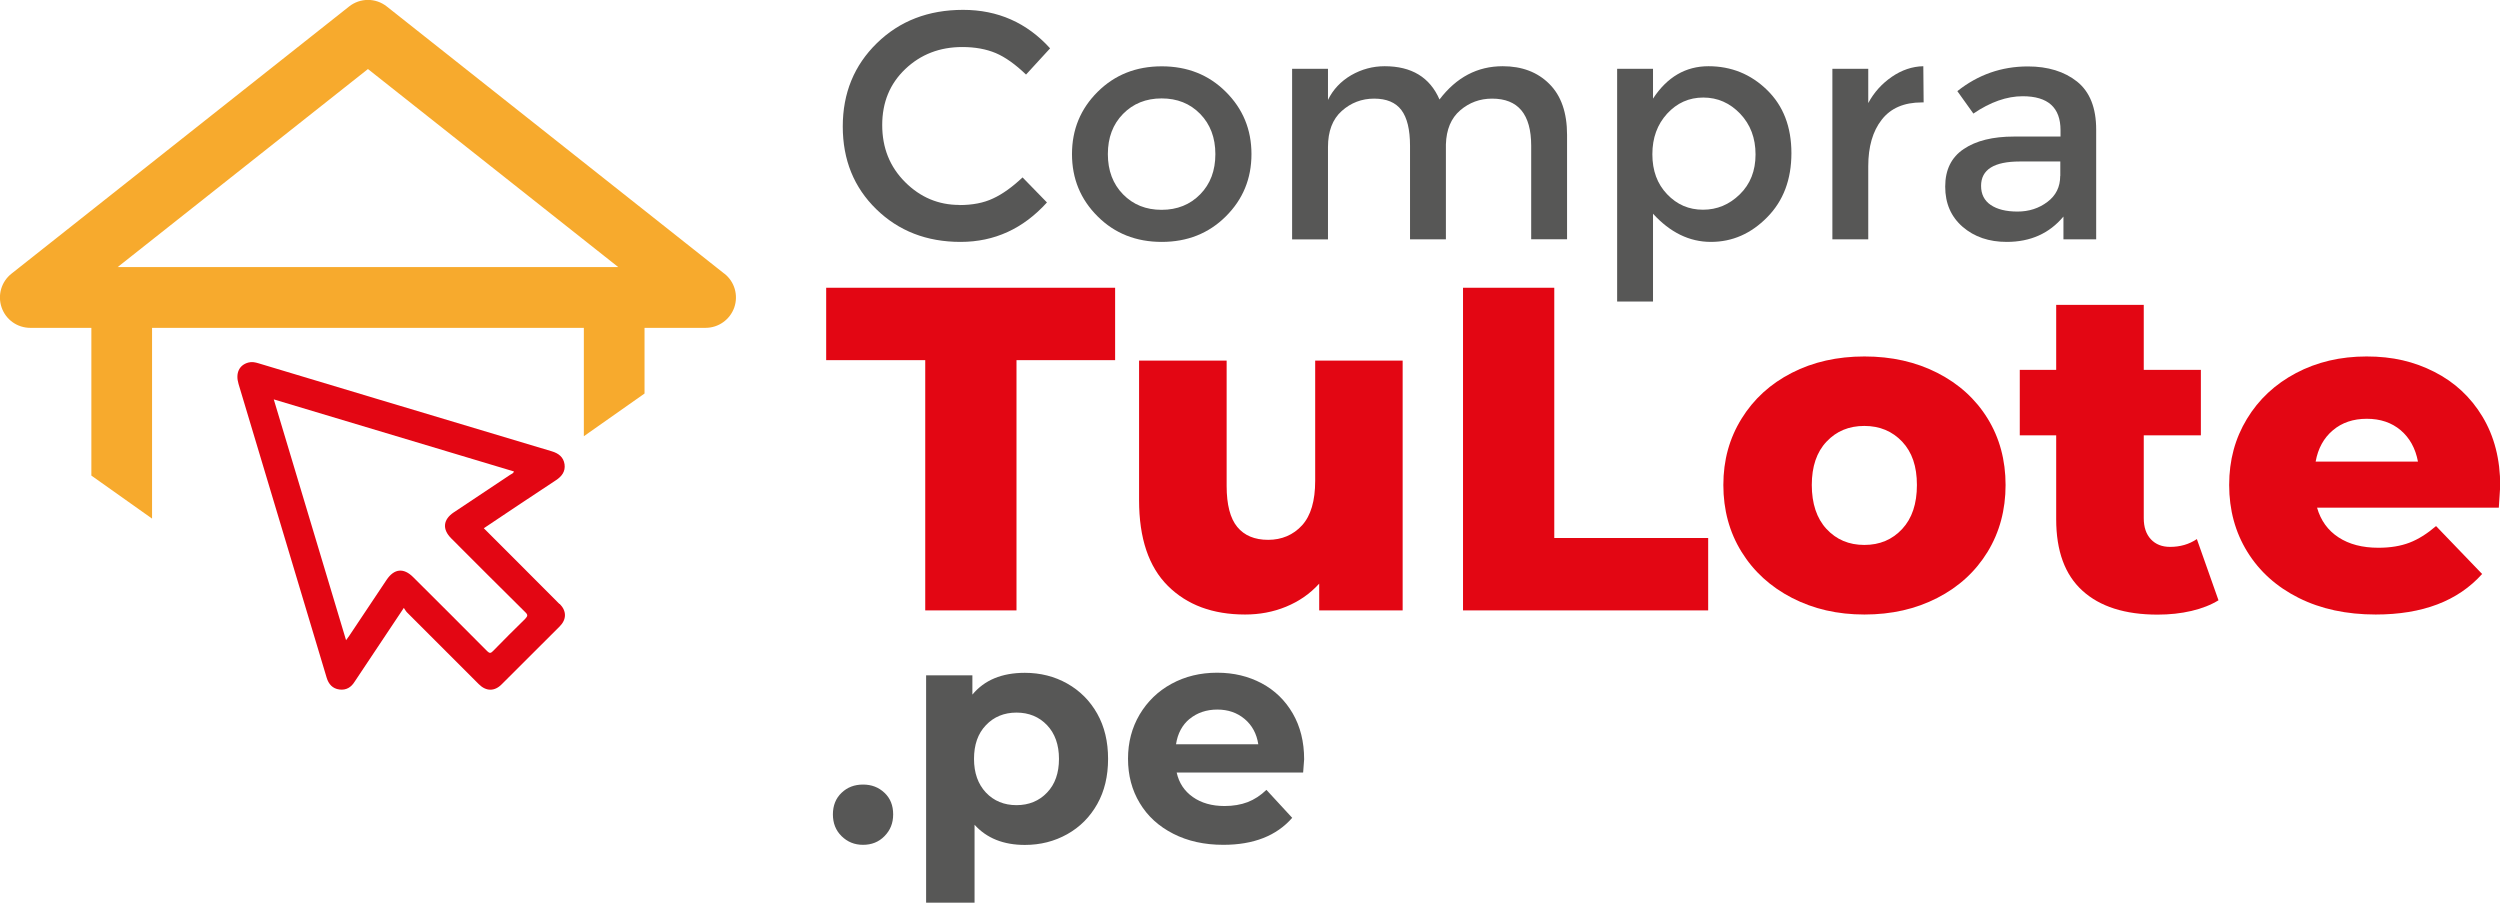 <?xml version="1.0" encoding="UTF-8"?><svg id="Capa_2" xmlns="http://www.w3.org/2000/svg" viewBox="0 0 230.67 83.28"><defs><style>.cls-1{fill:#575756;}.cls-2{fill:#e30613;}.cls-3{fill:#f7aa2d;}</style></defs><g id="Capa_1-2"><g><g><g><path class="cls-1" d="M88.53,18.92c1.2,0,2.24-.2,3.1-.61,.87-.4,1.77-1.05,2.72-1.94l2.25,2.31c-2.19,2.42-4.84,3.64-7.97,3.64s-5.72-1.01-7.78-3.02c-2.06-2.01-3.09-4.55-3.09-7.63s1.05-5.64,3.15-7.69c2.1-2.05,4.75-3.07,7.95-3.07s5.88,1.18,8.03,3.55l-2.22,2.42c-.99-.95-1.92-1.61-2.79-1.98-.88-.37-1.91-.56-3.09-.56-2.09,0-3.84,.68-5.26,2.03-1.42,1.35-2.13,3.07-2.13,5.17s.7,3.85,2.11,5.26c1.41,1.41,3.08,2.11,5.01,2.11Z"/><path class="cls-1" d="M113.1,19.97c-1.58,1.57-3.55,2.35-5.91,2.35s-4.34-.78-5.91-2.35c-1.58-1.57-2.37-3.48-2.37-5.75s.79-4.18,2.37-5.75c1.58-1.57,3.55-2.35,5.91-2.35s4.34,.78,5.91,2.35c1.58,1.57,2.37,3.48,2.37,5.75s-.79,4.18-2.37,5.75Zm-9.48-2.04c.94,.96,2.12,1.43,3.56,1.43s2.63-.48,3.56-1.43c.94-.96,1.4-2.19,1.4-3.71s-.47-2.75-1.4-3.71c-.94-.96-2.12-1.43-3.56-1.43s-2.63,.48-3.56,1.43c-.94,.96-1.4,2.19-1.4,3.71s.47,2.76,1.4,3.71Z"/><path class="cls-1" d="M122.53,13.57v8.52h-3.31V6.35h3.31v2.87c.47-.97,1.19-1.72,2.14-2.28,.96-.55,1.99-.83,3.09-.83,2.48,0,4.17,1.02,5.06,3.07,1.56-2.05,3.5-3.07,5.83-3.07,1.77,0,3.21,.54,4.3,1.63,1.09,1.08,1.64,2.65,1.64,4.7v9.64h-3.31V13.45c0-2.9-1.2-4.35-3.61-4.35-1.12,0-2.1,.36-2.94,1.08-.84,.72-1.28,1.77-1.32,3.15v8.75h-3.31V13.45c0-1.5-.27-2.6-.8-3.3-.53-.7-1.37-1.05-2.51-1.05s-2.14,.38-2.99,1.14c-.85,.76-1.27,1.87-1.27,3.33Z"/><path class="cls-1" d="M157.63,6.11c2.11,0,3.91,.73,5.41,2.19,1.5,1.46,2.25,3.4,2.25,5.83s-.74,4.4-2.23,5.91c-1.49,1.52-3.22,2.28-5.2,2.28s-3.76-.87-5.34-2.6v8.1h-3.31V6.35h3.31v2.75c1.3-1.99,3.01-2.99,5.12-2.99Zm-5.17,8.13c0,1.5,.45,2.73,1.36,3.68,.91,.96,2.01,1.43,3.31,1.43s2.43-.47,3.4-1.42c.97-.95,1.45-2.17,1.45-3.68s-.47-2.76-1.42-3.76c-.95-.99-2.08-1.49-3.4-1.49s-2.43,.5-3.34,1.49c-.91,1-1.36,2.24-1.36,3.74Z"/><path class="cls-1" d="M177.32,9.45c-1.64,0-2.87,.53-3.7,1.6-.83,1.06-1.24,2.49-1.24,4.29v6.74h-3.31V6.35h3.31v3.16c.53-.99,1.26-1.79,2.17-2.42,.92-.63,1.89-.96,2.91-.98l.03,3.34h-.18Z"/><path class="cls-1" d="M193.41,22.08h-3.02v-2.1c-1.3,1.56-3.05,2.34-5.23,2.34-1.64,0-2.99-.46-4.07-1.39-1.07-.93-1.61-2.16-1.61-3.71s.57-2.71,1.71-3.47c1.14-.77,2.69-1.15,4.64-1.15h4.29v-.59c0-2.09-1.16-3.13-3.49-3.13-1.46,0-2.98,.53-4.55,1.6l-1.48-2.07c1.91-1.52,4.08-2.28,6.51-2.28,1.85,0,3.37,.47,4.54,1.4,1.17,.94,1.76,2.41,1.76,4.42v10.14Zm-3.31-5.85v-1.33h-3.73c-2.39,0-3.58,.75-3.58,2.25,0,.77,.3,1.36,.89,1.76,.59,.4,1.41,.61,2.47,.61s1.98-.3,2.76-.89c.79-.59,1.18-1.39,1.18-2.39Z"/></g><g><path class="cls-2" d="M85.37,33.23h-9.14v-6.68h26.66v6.68h-9.1v23.09h-8.42v-23.09Z"/><path class="cls-2" d="M129.42,33.27v23.05h-7.7v-2.47c-.85,.94-1.87,1.64-3.06,2.13s-2.45,.72-3.78,.72c-2.98,0-5.35-.88-7.12-2.64-1.77-1.76-2.66-4.39-2.66-7.91v-12.88h8.08v11.57c0,1.73,.33,2.99,.98,3.78,.65,.79,1.6,1.19,2.85,1.19s2.32-.45,3.13-1.34c.81-.89,1.21-2.26,1.21-4.1v-11.1h8.08Z"/><path class="cls-2" d="M134.99,26.55h8.42v23.09h14.2v6.68h-22.62V26.55Z"/><path class="cls-2" d="M165.35,55.17c-1.98-1.02-3.54-2.44-4.66-4.25-1.12-1.81-1.68-3.87-1.68-6.17s.56-4.31,1.68-6.12c1.12-1.81,2.66-3.22,4.64-4.23,1.97-1.01,4.2-1.51,6.7-1.51s4.73,.5,6.72,1.51c1.98,1.01,3.53,2.41,4.64,4.21s1.66,3.85,1.66,6.14-.55,4.35-1.66,6.17c-1.11,1.81-2.65,3.23-4.64,4.25-1.98,1.02-4.22,1.53-6.72,1.53s-4.69-.51-6.68-1.53Zm10.16-6.36c.91-.98,1.36-2.33,1.36-4.06s-.45-3.03-1.36-4c-.91-.96-2.07-1.45-3.49-1.45s-2.58,.48-3.49,1.45c-.91,.96-1.36,2.3-1.36,4s.45,3.08,1.36,4.06c.91,.98,2.07,1.47,3.49,1.47s2.58-.49,3.49-1.47Z"/><path class="cls-2" d="M204.69,55.39c-.68,.42-1.51,.75-2.49,.98-.98,.23-2.02,.34-3.13,.34-3,0-5.32-.74-6.93-2.21-1.62-1.47-2.42-3.67-2.42-6.59v-7.74h-3.36v-6.04h3.36v-6h8.08v6h5.27v6.04h-5.27v7.65c0,.82,.22,1.47,.66,1.94,.44,.47,1.03,.7,1.77,.7,.93,0,1.76-.24,2.47-.72l2,5.66Z"/><path class="cls-2" d="M230.54,46.84h-16.75c.34,1.19,1,2.1,1.98,2.74,.98,.64,2.2,.96,3.68,.96,1.11,0,2.06-.16,2.87-.47,.81-.31,1.62-.82,2.45-1.53l4.25,4.42c-2.24,2.5-5.51,3.74-9.82,3.74-2.69,0-5.06-.51-7.1-1.53-2.04-1.02-3.62-2.44-4.74-4.25-1.12-1.81-1.68-3.87-1.68-6.17s.55-4.3,1.64-6.1c1.09-1.8,2.6-3.21,4.53-4.23,1.93-1.02,4.1-1.53,6.51-1.53s4.38,.47,6.25,1.42c1.87,.95,3.35,2.32,4.44,4.13s1.64,3.93,1.64,6.4c0,.06-.04,.72-.13,2Zm-15.29-7.14c-.84,.71-1.37,1.67-1.59,2.89h9.44c-.23-1.22-.76-2.18-1.59-2.89-.84-.71-1.88-1.06-3.13-1.06s-2.29,.35-3.13,1.06Z"/></g><path class="cls-2" d="M51.62,55.73c-1.25-1.26-2.51-2.51-3.76-3.77-1.06-1.06-2.12-2.12-3.22-3.22,2.24-1.5,4.45-2.98,6.67-4.44,.53-.35,.87-.8,.78-1.46-.1-.67-.55-1.01-1.18-1.2-5.43-1.62-10.85-3.25-16.28-4.88-3.59-1.08-7.19-2.16-10.78-3.24-.3-.09-.61-.16-.93-.07-.86,.23-1.21,.99-.91,1.98,2.11,7.02,4.21,14.05,6.32,21.07,.6,2.01,1.21,4.02,1.81,6.03,.18,.6,.55,1.01,1.18,1.09,.62,.08,1.08-.2,1.4-.72,.08-.12,.16-.24,.24-.36,1.41-2.12,2.82-4.23,4.3-6.45,.11,.16,.19,.31,.3,.42,2.2,2.21,4.41,4.42,6.62,6.62,.67,.67,1.45,.68,2.11,.01,1.78-1.78,3.57-3.56,5.35-5.34,.65-.65,.65-1.43,0-2.08Zm-3.13,1.34c-1.01,.99-2.02,1.99-3.01,3.01-.21,.22-.32,.2-.53,0-2.27-2.29-4.55-4.56-6.83-6.83-.88-.88-1.75-.79-2.45,.25-1.15,1.72-2.3,3.45-3.45,5.17-.08,.12-.16,.23-.29,.4-2.23-7.43-4.44-14.79-6.67-22.22,7.42,2.23,14.79,4.44,22.16,6.65-.05,.18-.22,.23-.35,.31-1.73,1.16-3.47,2.32-5.21,3.47-.98,.66-1.07,1.55-.23,2.39,2.28,2.28,4.55,4.56,6.84,6.82,.25,.24,.22,.36,0,.59Z"/><path class="cls-3" d="M66.83,25.25L35.69,.6c-1.02-.81-2.46-.81-3.48,0L1.06,25.25c-.94,.74-1.3,1.99-.91,3.12,.39,1.13,1.45,1.88,2.65,1.88h5.63v13.63l5.6,3.97V30.25H53.87v10l5.6-3.94v-6.06h5.63c1.19,0,2.25-.75,2.65-1.88,.39-1.13,.03-2.38-.91-3.12ZM33.95,6.37l23.09,18.27H10.86L33.95,6.37Z"/></g><g><path class="cls-1" d="M77.65,77.15c-.54-.53-.8-1.2-.8-2.01s.27-1.49,.8-1.99c.53-.51,1.19-.76,1.98-.76s1.44,.25,1.98,.76,.8,1.17,.8,1.99-.27,1.47-.8,2.01-1.19,.8-1.98,.8-1.44-.27-1.98-.8Z"/><path class="cls-1" d="M98.47,63.07c1.17,.66,2.1,1.59,2.77,2.78,.67,1.19,1,2.58,1,4.17s-.33,2.98-1,4.17c-.67,1.19-1.59,2.12-2.77,2.78-1.18,.66-2.48,.99-3.91,.99-1.97,0-3.52-.62-4.64-1.86v7.19h-4.47v-20.98h4.27v1.78c1.11-1.34,2.72-2.01,4.84-2.01,1.43,0,2.74,.33,3.91,.99Zm-1.86,10.06c.74-.77,1.1-1.81,1.1-3.11s-.37-2.34-1.1-3.11-1.68-1.16-2.82-1.16-2.09,.39-2.82,1.16c-.74,.77-1.1,1.81-1.1,3.11s.37,2.33,1.1,3.11c.73,.77,1.68,1.16,2.82,1.16s2.09-.39,2.82-1.16Z"/><path class="cls-1" d="M120.23,71.28h-11.66c.21,.96,.71,1.71,1.49,2.26,.78,.55,1.76,.83,2.92,.83,.8,0,1.51-.12,2.14-.36,.62-.24,1.2-.62,1.73-1.13l2.38,2.58c-1.45,1.66-3.57,2.49-6.36,2.49-1.74,0-3.28-.34-4.61-1.02-1.34-.68-2.37-1.62-3.09-2.82-.73-1.2-1.09-2.57-1.09-4.1s.36-2.87,1.07-4.08c.72-1.21,1.7-2.16,2.95-2.84,1.25-.68,2.65-1.02,4.2-1.02s2.88,.33,4.1,.97c1.22,.65,2.18,1.58,2.88,2.79,.7,1.21,1.05,2.62,1.05,4.23,0,.06-.03,.46-.09,1.2Zm-10.46-4.96c-.69,.57-1.11,1.36-1.26,2.35h7.59c-.15-.97-.57-1.75-1.26-2.33s-1.53-.87-2.52-.87-1.86,.29-2.55,.86Z"/></g></g></g></svg>